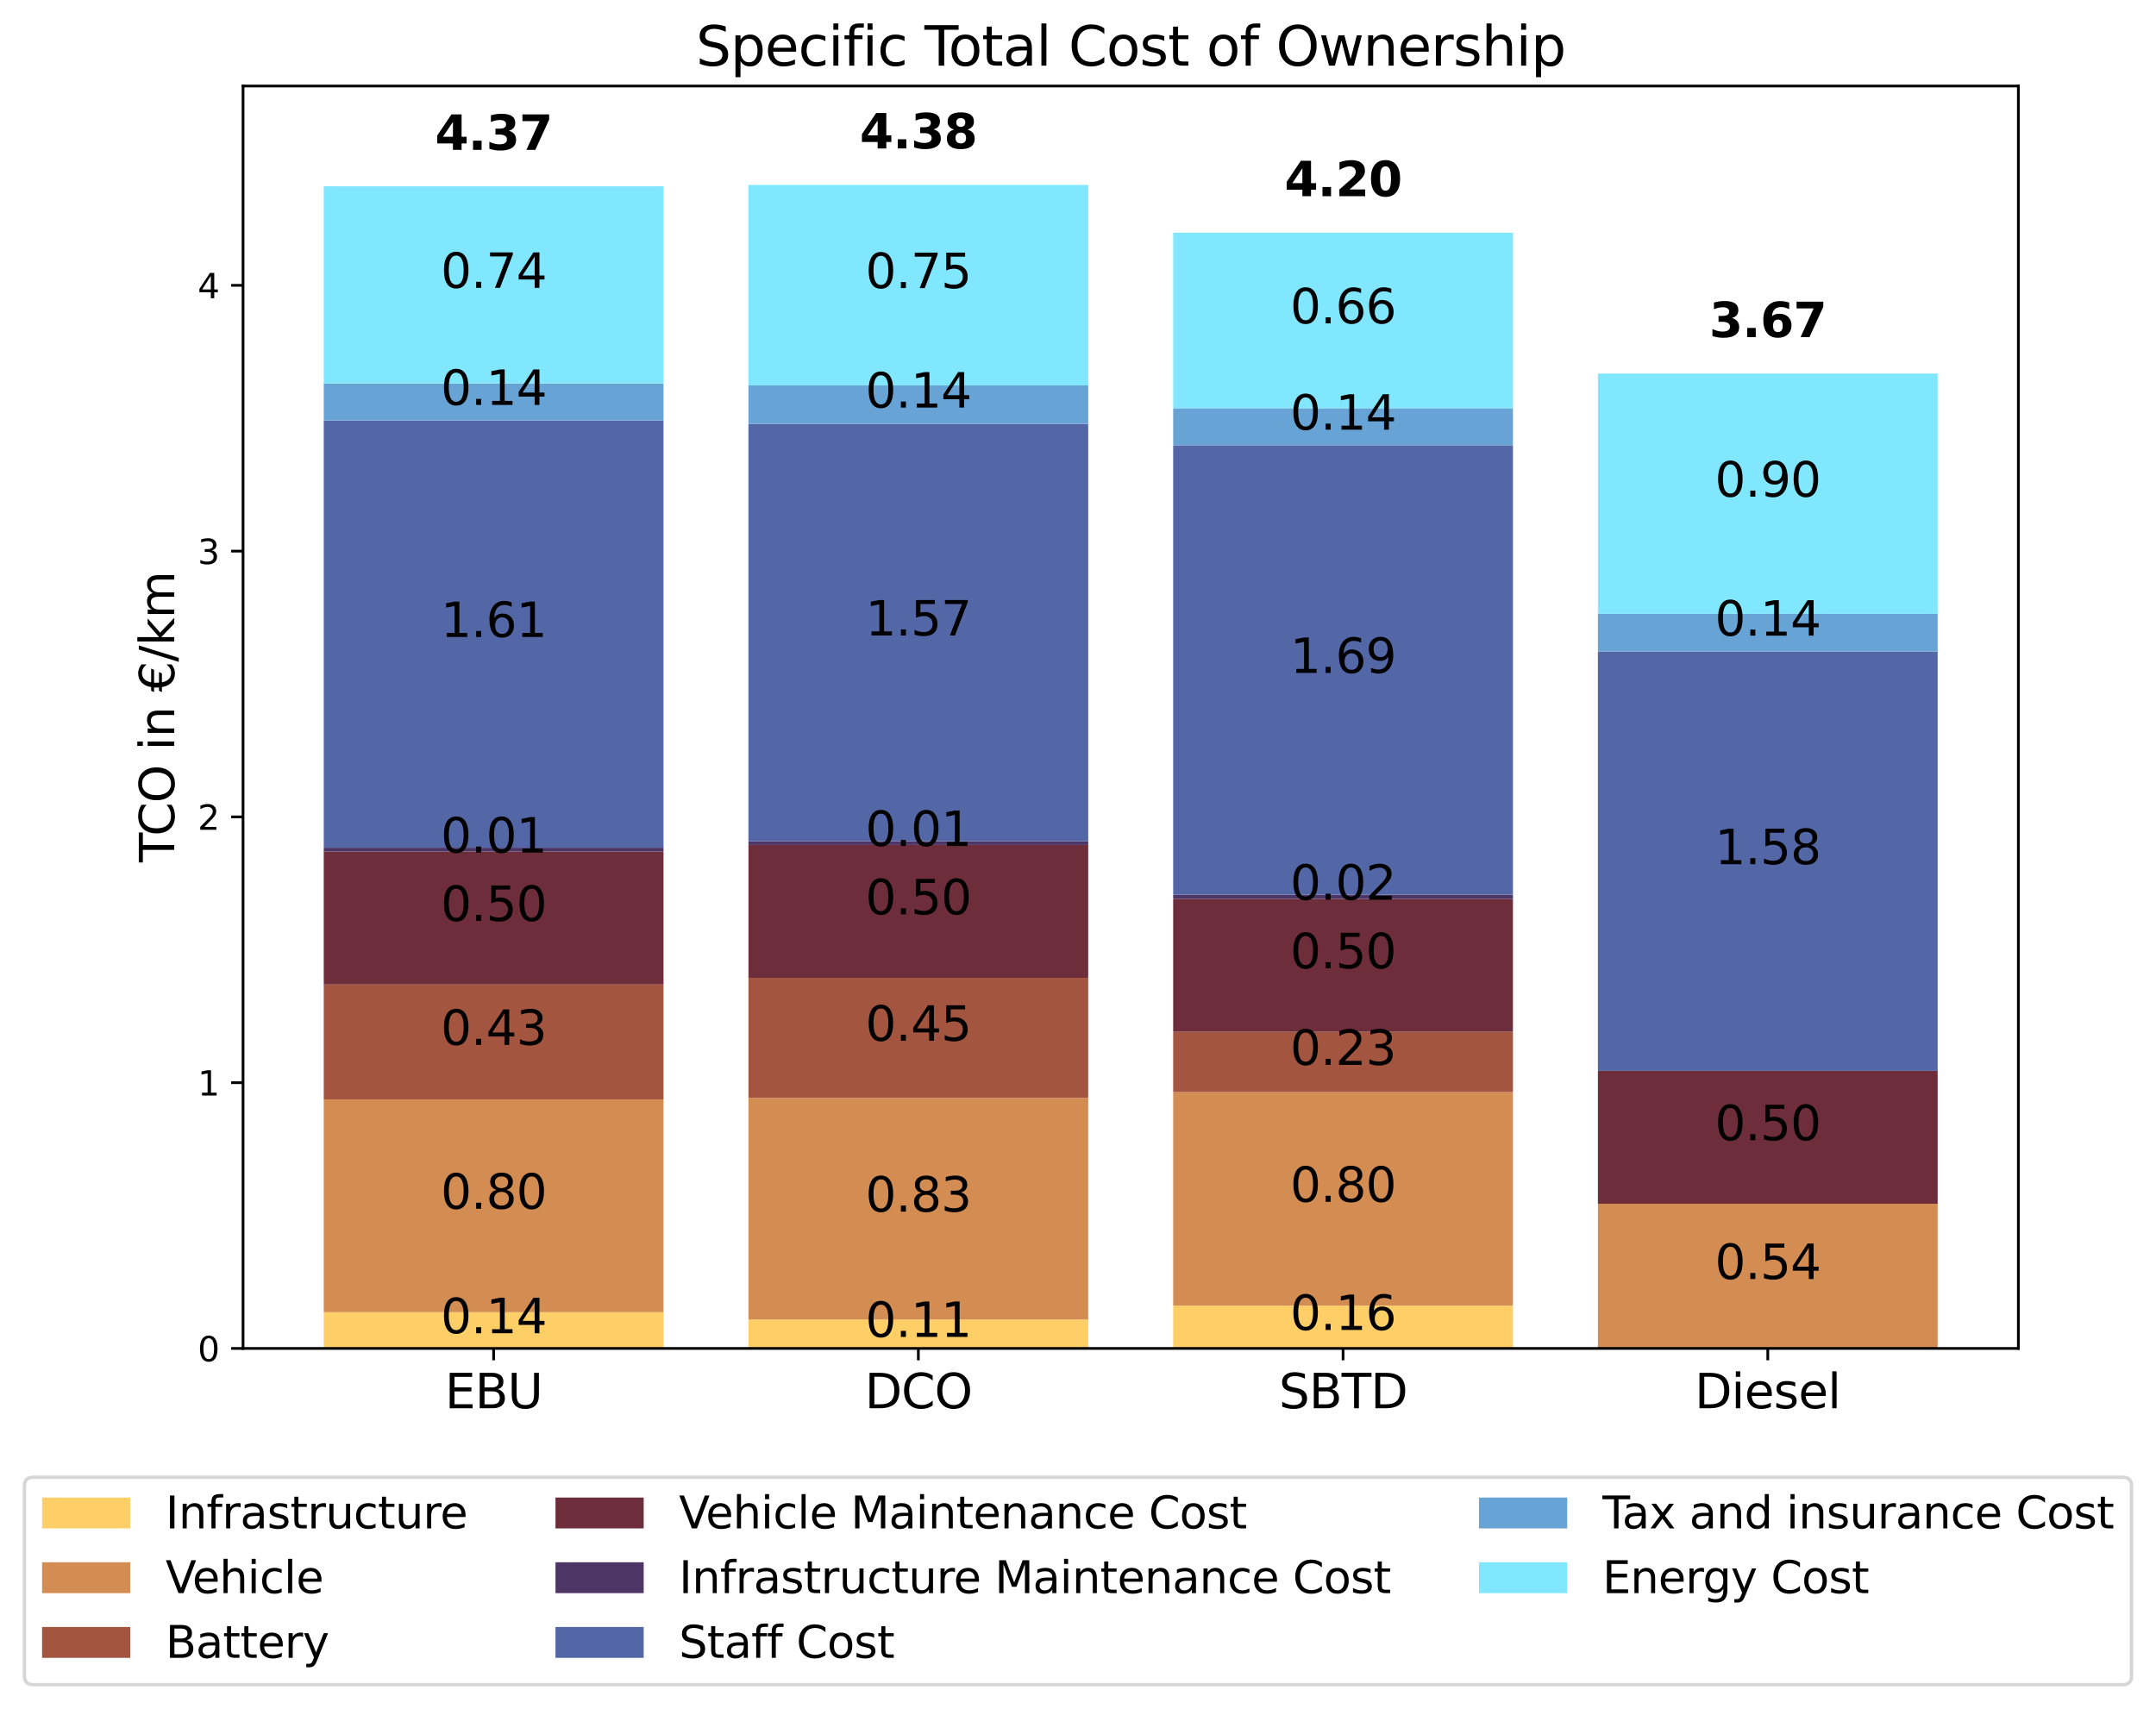 <?xml version="1.0" encoding="utf-8" standalone="no"?>
<!DOCTYPE svg PUBLIC "-//W3C//DTD SVG 1.1//EN"
  "http://www.w3.org/Graphics/SVG/1.1/DTD/svg11.dtd">
<svg xmlns:xlink="http://www.w3.org/1999/xlink" width="635.544pt" height="503.882pt" viewBox="0 0 635.544 503.882" xmlns="http://www.w3.org/2000/svg" version="1.1">
 <defs>
  <style type="text/css">*{stroke-linejoin: round; stroke-linecap: butt}</style>
 </defs>
 <g id="figure_1">
  <g id="patch_1">
   <path d="M 0 503.882 
L 635.544 503.882 
L 635.544 0 
L 0 0 
z
" style="fill: #ffffff"/>
  </g>
  <g id="axes_1">
   <g id="patch_2">
    <path d="M 71.642 397.558 
L 594.972 397.558 
L 594.972 25.358 
L 71.642 25.358 
z
" style="fill: #ffffff"/>
   </g>
   <g id="patch_3">
    <path d="M 95.43 397.558 
L 195.589 397.558 
L 195.589 386.865 
L 95.43 386.865 
z
" clip-path="url(#pdaf420b5b9)" style="fill: #ffcf67"/>
   </g>
   <g id="patch_4">
    <path d="M 220.628 397.558 
L 320.787 397.558 
L 320.787 389.039 
L 220.628 389.039 
z
" clip-path="url(#pdaf420b5b9)" style="fill: #ffcf67"/>
   </g>
   <g id="patch_5">
    <path d="M 345.827 397.558 
L 445.986 397.558 
L 445.986 384.936 
L 345.827 384.936 
z
" clip-path="url(#pdaf420b5b9)" style="fill: #ffcf67"/>
   </g>
   <g id="patch_6">
    <path d="M 471.025 397.558 
L 571.184 397.558 
L 571.184 397.558 
L 471.025 397.558 
z
" clip-path="url(#pdaf420b5b9)" style="fill: #ffcf67"/>
   </g>
   <g id="patch_7">
    <path d="M 95.43 386.865 
L 195.589 386.865 
L 195.589 324.14 
L 95.43 324.14 
z
" clip-path="url(#pdaf420b5b9)" style="fill: #d38c51"/>
   </g>
   <g id="patch_8">
    <path d="M 220.628 389.039 
L 320.787 389.039 
L 320.787 323.667 
L 220.628 323.667 
z
" clip-path="url(#pdaf420b5b9)" style="fill: #d38c51"/>
   </g>
   <g id="patch_9">
    <path d="M 345.827 384.936 
L 445.986 384.936 
L 445.986 321.989 
L 345.827 321.989 
z
" clip-path="url(#pdaf420b5b9)" style="fill: #d38c51"/>
   </g>
   <g id="patch_10">
    <path d="M 471.025 397.558 
L 571.184 397.558 
L 571.184 354.895 
L 471.025 354.895 
z
" clip-path="url(#pdaf420b5b9)" style="fill: #d38c51"/>
   </g>
   <g id="patch_11">
    <path d="M 95.43 324.14 
L 195.589 324.14 
L 195.589 290.244 
L 95.43 290.244 
z
" clip-path="url(#pdaf420b5b9)" style="fill: #a4553f"/>
   </g>
   <g id="patch_12">
    <path d="M 220.628 323.667 
L 320.787 323.667 
L 320.787 288.29 
L 220.628 288.29 
z
" clip-path="url(#pdaf420b5b9)" style="fill: #a4553f"/>
   </g>
   <g id="patch_13">
    <path d="M 345.827 321.989 
L 445.986 321.989 
L 445.986 304.196 
L 345.827 304.196 
z
" clip-path="url(#pdaf420b5b9)" style="fill: #a4553f"/>
   </g>
   <g id="patch_14">
    <path d="M 471.025 354.895 
L 571.184 354.895 
L 571.184 354.895 
L 471.025 354.895 
z
" clip-path="url(#pdaf420b5b9)" style="fill: #a4553f"/>
   </g>
   <g id="patch_15">
    <path d="M 95.43 290.244 
L 195.589 290.244 
L 195.589 251.065 
L 95.43 251.065 
z
" clip-path="url(#pdaf420b5b9)" style="fill: #6d2d3a"/>
   </g>
   <g id="patch_16">
    <path d="M 220.628 288.29 
L 320.787 288.29 
L 320.787 249.111 
L 220.628 249.111 
z
" clip-path="url(#pdaf420b5b9)" style="fill: #6d2d3a"/>
   </g>
   <g id="patch_17">
    <path d="M 345.827 304.196 
L 445.986 304.196 
L 445.986 265.017 
L 345.827 265.017 
z
" clip-path="url(#pdaf420b5b9)" style="fill: #6d2d3a"/>
   </g>
   <g id="patch_18">
    <path d="M 471.025 354.895 
L 571.184 354.895 
L 571.184 315.716 
L 471.025 315.716 
z
" clip-path="url(#pdaf420b5b9)" style="fill: #6d2d3a"/>
   </g>
   <g id="patch_19">
    <path d="M 95.43 251.065 
L 195.589 251.065 
L 195.589 249.92 
L 95.43 249.92 
z
" clip-path="url(#pdaf420b5b9)" style="fill: #4d3566"/>
   </g>
   <g id="patch_20">
    <path d="M 220.628 249.111 
L 320.787 249.111 
L 320.787 247.996 
L 220.628 247.996 
z
" clip-path="url(#pdaf420b5b9)" style="fill: #4d3566"/>
   </g>
   <g id="patch_21">
    <path d="M 345.827 265.017 
L 445.986 265.017 
L 445.986 263.789 
L 345.827 263.789 
z
" clip-path="url(#pdaf420b5b9)" style="fill: #4d3566"/>
   </g>
   <g id="patch_22">
    <path d="M 471.025 315.716 
L 571.184 315.716 
L 571.184 315.716 
L 471.025 315.716 
z
" clip-path="url(#pdaf420b5b9)" style="fill: #4d3566"/>
   </g>
   <g id="patch_23">
    <path d="M 95.43 249.92 
L 195.589 249.92 
L 195.589 123.963 
L 95.43 123.963 
z
" clip-path="url(#pdaf420b5b9)" style="fill: #5367a7"/>
   </g>
   <g id="patch_24">
    <path d="M 220.628 247.996 
L 320.787 247.996 
L 320.787 124.973 
L 220.628 124.973 
z
" clip-path="url(#pdaf420b5b9)" style="fill: #5367a7"/>
   </g>
   <g id="patch_25">
    <path d="M 345.827 263.789 
L 445.986 263.789 
L 445.986 131.277 
L 345.827 131.277 
z
" clip-path="url(#pdaf420b5b9)" style="fill: #5367a7"/>
   </g>
   <g id="patch_26">
    <path d="M 471.025 315.716 
L 571.184 315.716 
L 571.184 192.1 
L 471.025 192.1 
z
" clip-path="url(#pdaf420b5b9)" style="fill: #5367a7"/>
   </g>
   <g id="patch_27">
    <path d="M 95.43 123.963 
L 195.589 123.963 
L 195.589 113.074 
L 95.43 113.074 
z
" clip-path="url(#pdaf420b5b9)" style="fill: #68a3d5"/>
   </g>
   <g id="patch_28">
    <path d="M 220.628 124.973 
L 320.787 124.973 
L 320.787 113.628 
L 220.628 113.628 
z
" clip-path="url(#pdaf420b5b9)" style="fill: #68a3d5"/>
   </g>
   <g id="patch_29">
    <path d="M 345.827 131.277 
L 445.986 131.277 
L 445.986 120.358 
L 345.827 120.358 
z
" clip-path="url(#pdaf420b5b9)" style="fill: #68a3d5"/>
   </g>
   <g id="patch_30">
    <path d="M 471.025 192.1 
L 571.184 192.1 
L 571.184 180.981 
L 471.025 180.981 
z
" clip-path="url(#pdaf420b5b9)" style="fill: #68a3d5"/>
   </g>
   <g id="patch_31">
    <path d="M 95.43 113.074 
L 195.589 113.074 
L 195.589 54.93 
L 95.43 54.93 
z
" clip-path="url(#pdaf420b5b9)" style="fill: #81e7ff"/>
   </g>
   <g id="patch_32">
    <path d="M 220.628 113.628 
L 320.787 113.628 
L 320.787 54.516 
L 220.628 54.516 
z
" clip-path="url(#pdaf420b5b9)" style="fill: #81e7ff"/>
   </g>
   <g id="patch_33">
    <path d="M 345.827 120.358 
L 445.986 120.358 
L 445.986 68.595 
L 345.827 68.595 
z
" clip-path="url(#pdaf420b5b9)" style="fill: #81e7ff"/>
   </g>
   <g id="patch_34">
    <path d="M 471.025 180.981 
L 571.184 180.981 
L 571.184 110.136 
L 471.025 110.136 
z
" clip-path="url(#pdaf420b5b9)" style="fill: #81e7ff"/>
   </g>
   <g id="matplotlib.axis_1">
    <g id="xtick_1">
     <g id="line2d_1">
      <defs>
       <path id="m0d8e6a5a78" d="M 0 0 
L 0 3.5 
" style="stroke: #000000; stroke-width: 0.8"/>
      </defs>
      <g>
       <use xlink:href="#m0d8e6a5a78" x="145.509" y="397.558" style="stroke: #000000; stroke-width: 0.8"/>
      </g>
     </g>
     <g id="text_1">
      <!-- EBU -->
      <g transform="translate(131.16 415.195) scale(0.14 -0.14)">
       <defs>
        <path id="DejaVuSans-45" d="M 628 4666 
L 3578 4666 
L 3578 4134 
L 1259 4134 
L 1259 2753 
L 3481 2753 
L 3481 2222 
L 1259 2222 
L 1259 531 
L 3634 531 
L 3634 0 
L 628 0 
L 628 4666 
z
" transform="scale(0.016)"/>
        <path id="DejaVuSans-42" d="M 1259 2228 
L 1259 519 
L 2272 519 
Q 2781 519 3026 730 
Q 3272 941 3272 1375 
Q 3272 1813 3026 2020 
Q 2781 2228 2272 2228 
L 1259 2228 
z
M 1259 4147 
L 1259 2741 
L 2194 2741 
Q 2656 2741 2882 2914 
Q 3109 3088 3109 3444 
Q 3109 3797 2882 3972 
Q 2656 4147 2194 4147 
L 1259 4147 
z
M 628 4666 
L 2241 4666 
Q 2963 4666 3353 4366 
Q 3744 4066 3744 3513 
Q 3744 3084 3544 2831 
Q 3344 2578 2956 2516 
Q 3422 2416 3680 2098 
Q 3938 1781 3938 1306 
Q 3938 681 3513 340 
Q 3088 0 2303 0 
L 628 0 
L 628 4666 
z
" transform="scale(0.016)"/>
        <path id="DejaVuSans-55" d="M 556 4666 
L 1191 4666 
L 1191 1831 
Q 1191 1081 1462 751 
Q 1734 422 2344 422 
Q 2950 422 3222 751 
Q 3494 1081 3494 1831 
L 3494 4666 
L 4128 4666 
L 4128 1753 
Q 4128 841 3676 375 
Q 3225 -91 2344 -91 
Q 1459 -91 1007 375 
Q 556 841 556 1753 
L 556 4666 
z
" transform="scale(0.016)"/>
       </defs>
       <use xlink:href="#DejaVuSans-45"/>
       <use xlink:href="#DejaVuSans-42" transform="translate(63.184 0)"/>
       <use xlink:href="#DejaVuSans-55" transform="translate(131.787 0)"/>
      </g>
     </g>
    </g>
    <g id="xtick_2">
     <g id="line2d_2">
      <g>
       <use xlink:href="#m0d8e6a5a78" x="270.708" y="397.558" style="stroke: #000000; stroke-width: 0.8"/>
      </g>
     </g>
     <g id="text_2">
      <!-- DCO -->
      <g transform="translate(254.919 415.195) scale(0.14 -0.14)">
       <defs>
        <path id="DejaVuSans-44" d="M 1259 4147 
L 1259 519 
L 2022 519 
Q 2988 519 3436 956 
Q 3884 1394 3884 2338 
Q 3884 3275 3436 3711 
Q 2988 4147 2022 4147 
L 1259 4147 
z
M 628 4666 
L 1925 4666 
Q 3281 4666 3915 4102 
Q 4550 3538 4550 2338 
Q 4550 1131 3912 565 
Q 3275 0 1925 0 
L 628 0 
L 628 4666 
z
" transform="scale(0.016)"/>
        <path id="DejaVuSans-43" d="M 4122 4306 
L 4122 3641 
Q 3803 3938 3442 4084 
Q 3081 4231 2675 4231 
Q 1875 4231 1450 3742 
Q 1025 3253 1025 2328 
Q 1025 1406 1450 917 
Q 1875 428 2675 428 
Q 3081 428 3442 575 
Q 3803 722 4122 1019 
L 4122 359 
Q 3791 134 3420 21 
Q 3050 -91 2638 -91 
Q 1578 -91 968 557 
Q 359 1206 359 2328 
Q 359 3453 968 4101 
Q 1578 4750 2638 4750 
Q 3056 4750 3426 4639 
Q 3797 4528 4122 4306 
z
" transform="scale(0.016)"/>
        <path id="DejaVuSans-4f" d="M 2522 4238 
Q 1834 4238 1429 3725 
Q 1025 3213 1025 2328 
Q 1025 1447 1429 934 
Q 1834 422 2522 422 
Q 3209 422 3611 934 
Q 4013 1447 4013 2328 
Q 4013 3213 3611 3725 
Q 3209 4238 2522 4238 
z
M 2522 4750 
Q 3503 4750 4090 4092 
Q 4678 3434 4678 2328 
Q 4678 1225 4090 567 
Q 3503 -91 2522 -91 
Q 1538 -91 948 565 
Q 359 1222 359 2328 
Q 359 3434 948 4092 
Q 1538 4750 2522 4750 
z
" transform="scale(0.016)"/>
       </defs>
       <use xlink:href="#DejaVuSans-44"/>
       <use xlink:href="#DejaVuSans-43" transform="translate(77.002 0)"/>
       <use xlink:href="#DejaVuSans-4f" transform="translate(146.826 0)"/>
      </g>
     </g>
    </g>
    <g id="xtick_3">
     <g id="line2d_3">
      <g>
       <use xlink:href="#m0d8e6a5a78" x="395.906" y="397.558" style="stroke: #000000; stroke-width: 0.8"/>
      </g>
     </g>
     <g id="text_3">
      <!-- SBTD -->
      <g transform="translate(376.994 415.195) scale(0.14 -0.14)">
       <defs>
        <path id="DejaVuSans-53" d="M 3425 4513 
L 3425 3897 
Q 3066 4069 2747 4153 
Q 2428 4238 2131 4238 
Q 1616 4238 1336 4038 
Q 1056 3838 1056 3469 
Q 1056 3159 1242 3001 
Q 1428 2844 1947 2747 
L 2328 2669 
Q 3034 2534 3370 2195 
Q 3706 1856 3706 1288 
Q 3706 609 3251 259 
Q 2797 -91 1919 -91 
Q 1588 -91 1214 -16 
Q 841 59 441 206 
L 441 856 
Q 825 641 1194 531 
Q 1563 422 1919 422 
Q 2459 422 2753 634 
Q 3047 847 3047 1241 
Q 3047 1584 2836 1778 
Q 2625 1972 2144 2069 
L 1759 2144 
Q 1053 2284 737 2584 
Q 422 2884 422 3419 
Q 422 4038 858 4394 
Q 1294 4750 2059 4750 
Q 2388 4750 2728 4690 
Q 3069 4631 3425 4513 
z
" transform="scale(0.016)"/>
        <path id="DejaVuSans-54" d="M -19 4666 
L 3928 4666 
L 3928 4134 
L 2272 4134 
L 2272 0 
L 1638 0 
L 1638 4134 
L -19 4134 
L -19 4666 
z
" transform="scale(0.016)"/>
       </defs>
       <use xlink:href="#DejaVuSans-53"/>
       <use xlink:href="#DejaVuSans-42" transform="translate(63.477 0)"/>
       <use xlink:href="#DejaVuSans-54" transform="translate(132.08 0)"/>
       <use xlink:href="#DejaVuSans-44" transform="translate(193.164 0)"/>
      </g>
     </g>
    </g>
    <g id="xtick_4">
     <g id="line2d_4">
      <g>
       <use xlink:href="#m0d8e6a5a78" x="521.105" y="397.558" style="stroke: #000000; stroke-width: 0.8"/>
      </g>
     </g>
     <g id="text_4">
      <!-- Diesel -->
      <g transform="translate(499.565 415.195) scale(0.14 -0.14)">
       <defs>
        <path id="DejaVuSans-69" d="M 603 3500 
L 1178 3500 
L 1178 0 
L 603 0 
L 603 3500 
z
M 603 4863 
L 1178 4863 
L 1178 4134 
L 603 4134 
L 603 4863 
z
" transform="scale(0.016)"/>
        <path id="DejaVuSans-65" d="M 3597 1894 
L 3597 1613 
L 953 1613 
Q 991 1019 1311 708 
Q 1631 397 2203 397 
Q 2534 397 2845 478 
Q 3156 559 3463 722 
L 3463 178 
Q 3153 47 2828 -22 
Q 2503 -91 2169 -91 
Q 1331 -91 842 396 
Q 353 884 353 1716 
Q 353 2575 817 3079 
Q 1281 3584 2069 3584 
Q 2775 3584 3186 3129 
Q 3597 2675 3597 1894 
z
M 3022 2063 
Q 3016 2534 2758 2815 
Q 2500 3097 2075 3097 
Q 1594 3097 1305 2825 
Q 1016 2553 972 2059 
L 3022 2063 
z
" transform="scale(0.016)"/>
        <path id="DejaVuSans-73" d="M 2834 3397 
L 2834 2853 
Q 2591 2978 2328 3040 
Q 2066 3103 1784 3103 
Q 1356 3103 1142 2972 
Q 928 2841 928 2578 
Q 928 2378 1081 2264 
Q 1234 2150 1697 2047 
L 1894 2003 
Q 2506 1872 2764 1633 
Q 3022 1394 3022 966 
Q 3022 478 2636 193 
Q 2250 -91 1575 -91 
Q 1294 -91 989 -36 
Q 684 19 347 128 
L 347 722 
Q 666 556 975 473 
Q 1284 391 1588 391 
Q 1994 391 2212 530 
Q 2431 669 2431 922 
Q 2431 1156 2273 1281 
Q 2116 1406 1581 1522 
L 1381 1569 
Q 847 1681 609 1914 
Q 372 2147 372 2553 
Q 372 3047 722 3315 
Q 1072 3584 1716 3584 
Q 2034 3584 2315 3537 
Q 2597 3491 2834 3397 
z
" transform="scale(0.016)"/>
        <path id="DejaVuSans-6c" d="M 603 4863 
L 1178 4863 
L 1178 0 
L 603 0 
L 603 4863 
z
" transform="scale(0.016)"/>
       </defs>
       <use xlink:href="#DejaVuSans-44"/>
       <use xlink:href="#DejaVuSans-69" transform="translate(77.002 0)"/>
       <use xlink:href="#DejaVuSans-65" transform="translate(104.785 0)"/>
       <use xlink:href="#DejaVuSans-73" transform="translate(166.309 0)"/>
       <use xlink:href="#DejaVuSans-65" transform="translate(218.408 0)"/>
       <use xlink:href="#DejaVuSans-6c" transform="translate(279.932 0)"/>
      </g>
     </g>
    </g>
   </g>
   <g id="matplotlib.axis_2">
    <g id="ytick_1">
     <g id="line2d_5">
      <defs>
       <path id="m2864ca1cb2" d="M 0 0 
L -3.5 0 
" style="stroke: #000000; stroke-width: 0.8"/>
      </defs>
      <g>
       <use xlink:href="#m2864ca1cb2" x="71.642" y="397.558" style="stroke: #000000; stroke-width: 0.8"/>
      </g>
     </g>
     <g id="text_5">
      <!-- 0 -->
      <g transform="translate(58.28 401.357) scale(0.1 -0.1)">
       <defs>
        <path id="DejaVuSans-30" d="M 2034 4250 
Q 1547 4250 1301 3770 
Q 1056 3291 1056 2328 
Q 1056 1369 1301 889 
Q 1547 409 2034 409 
Q 2525 409 2770 889 
Q 3016 1369 3016 2328 
Q 3016 3291 2770 3770 
Q 2525 4250 2034 4250 
z
M 2034 4750 
Q 2819 4750 3233 4129 
Q 3647 3509 3647 2328 
Q 3647 1150 3233 529 
Q 2819 -91 2034 -91 
Q 1250 -91 836 529 
Q 422 1150 422 2328 
Q 422 3509 836 4129 
Q 1250 4750 2034 4750 
z
" transform="scale(0.016)"/>
       </defs>
       <use xlink:href="#DejaVuSans-30"/>
      </g>
     </g>
    </g>
    <g id="ytick_2">
     <g id="line2d_6">
      <g>
       <use xlink:href="#m2864ca1cb2" x="71.642" y="319.2" style="stroke: #000000; stroke-width: 0.8"/>
      </g>
     </g>
     <g id="text_6">
      <!-- 1 -->
      <g transform="translate(58.28 322.999) scale(0.1 -0.1)">
       <defs>
        <path id="DejaVuSans-31" d="M 794 531 
L 1825 531 
L 1825 4091 
L 703 3866 
L 703 4441 
L 1819 4666 
L 2450 4666 
L 2450 531 
L 3481 531 
L 3481 0 
L 794 0 
L 794 531 
z
" transform="scale(0.016)"/>
       </defs>
       <use xlink:href="#DejaVuSans-31"/>
      </g>
     </g>
    </g>
    <g id="ytick_3">
     <g id="line2d_7">
      <g>
       <use xlink:href="#m2864ca1cb2" x="71.642" y="240.842" style="stroke: #000000; stroke-width: 0.8"/>
      </g>
     </g>
     <g id="text_7">
      <!-- 2 -->
      <g transform="translate(58.28 244.641) scale(0.1 -0.1)">
       <defs>
        <path id="DejaVuSans-32" d="M 1228 531 
L 3431 531 
L 3431 0 
L 469 0 
L 469 531 
Q 828 903 1448 1529 
Q 2069 2156 2228 2338 
Q 2531 2678 2651 2914 
Q 2772 3150 2772 3378 
Q 2772 3750 2511 3984 
Q 2250 4219 1831 4219 
Q 1534 4219 1204 4116 
Q 875 4013 500 3803 
L 500 4441 
Q 881 4594 1212 4672 
Q 1544 4750 1819 4750 
Q 2544 4750 2975 4387 
Q 3406 4025 3406 3419 
Q 3406 3131 3298 2873 
Q 3191 2616 2906 2266 
Q 2828 2175 2409 1742 
Q 1991 1309 1228 531 
z
" transform="scale(0.016)"/>
       </defs>
       <use xlink:href="#DejaVuSans-32"/>
      </g>
     </g>
    </g>
    <g id="ytick_4">
     <g id="line2d_8">
      <g>
       <use xlink:href="#m2864ca1cb2" x="71.642" y="162.484" style="stroke: #000000; stroke-width: 0.8"/>
      </g>
     </g>
     <g id="text_8">
      <!-- 3 -->
      <g transform="translate(58.28 166.283) scale(0.1 -0.1)">
       <defs>
        <path id="DejaVuSans-33" d="M 2597 2516 
Q 3050 2419 3304 2112 
Q 3559 1806 3559 1356 
Q 3559 666 3084 287 
Q 2609 -91 1734 -91 
Q 1441 -91 1130 -33 
Q 819 25 488 141 
L 488 750 
Q 750 597 1062 519 
Q 1375 441 1716 441 
Q 2309 441 2620 675 
Q 2931 909 2931 1356 
Q 2931 1769 2642 2001 
Q 2353 2234 1838 2234 
L 1294 2234 
L 1294 2753 
L 1863 2753 
Q 2328 2753 2575 2939 
Q 2822 3125 2822 3475 
Q 2822 3834 2567 4026 
Q 2313 4219 1838 4219 
Q 1578 4219 1281 4162 
Q 984 4106 628 3988 
L 628 4550 
Q 988 4650 1302 4700 
Q 1616 4750 1894 4750 
Q 2613 4750 3031 4423 
Q 3450 4097 3450 3541 
Q 3450 3153 3228 2886 
Q 3006 2619 2597 2516 
z
" transform="scale(0.016)"/>
       </defs>
       <use xlink:href="#DejaVuSans-33"/>
      </g>
     </g>
    </g>
    <g id="ytick_5">
     <g id="line2d_9">
      <g>
       <use xlink:href="#m2864ca1cb2" x="71.642" y="84.126" style="stroke: #000000; stroke-width: 0.8"/>
      </g>
     </g>
     <g id="text_9">
      <!-- 4 -->
      <g transform="translate(58.28 87.925) scale(0.1 -0.1)">
       <defs>
        <path id="DejaVuSans-34" d="M 2419 4116 
L 825 1625 
L 2419 1625 
L 2419 4116 
z
M 2253 4666 
L 3047 4666 
L 3047 1625 
L 3713 1625 
L 3713 1100 
L 3047 1100 
L 3047 0 
L 2419 0 
L 2419 1100 
L 313 1100 
L 313 1709 
L 2253 4666 
z
" transform="scale(0.016)"/>
       </defs>
       <use xlink:href="#DejaVuSans-34"/>
      </g>
     </g>
    </g>
    <g id="text_10">
     <!-- TCO in €/km -->
     <g transform="translate(51.368 254.234) rotate(-90) scale(0.14 -0.14)">
      <defs>
       <path id="DejaVuSans-20" transform="scale(0.016)"/>
       <path id="DejaVuSans-6e" d="M 3513 2113 
L 3513 0 
L 2938 0 
L 2938 2094 
Q 2938 2591 2744 2837 
Q 2550 3084 2163 3084 
Q 1697 3084 1428 2787 
Q 1159 2491 1159 1978 
L 1159 0 
L 581 0 
L 581 3500 
L 1159 3500 
L 1159 2956 
Q 1366 3272 1645 3428 
Q 1925 3584 2291 3584 
Q 2894 3584 3203 3211 
Q 3513 2838 3513 2113 
z
" transform="scale(0.016)"/>
       <path id="DejaVuSans-20ac" d="M 3647 4306 
L 3647 3641 
Q 3363 3969 3098 4109 
Q 2834 4250 2516 4250 
Q 2025 4250 1709 3937 
Q 1394 3625 1294 3041 
L 3097 3041 
L 2925 2656 
L 1244 2656 
Q 1238 2581 1236 2509 
Q 1234 2438 1234 2328 
Q 1234 2228 1236 2156 
Q 1238 2084 1244 2009 
L 2638 2009 
L 2463 1625 
L 1294 1625 
Q 1394 1041 1709 725 
Q 2025 409 2516 409 
Q 2834 409 3098 550 
Q 3363 691 3647 1019 
L 3647 359 
Q 3369 134 3080 21 
Q 2791 -91 2491 -91 
Q 1750 -91 1267 362 
Q 784 816 659 1625 
L 0 1625 
L 172 2009 
L 606 2009 
Q 606 2081 604 2154 
Q 603 2228 603 2328 
Q 603 2438 604 2511 
Q 606 2584 606 2656 
L 0 2656 
L 172 3041 
L 659 3041 
Q 784 3844 1268 4297 
Q 1753 4750 2491 4750 
Q 2797 4750 3086 4639 
Q 3375 4528 3647 4306 
z
" transform="scale(0.016)"/>
       <path id="DejaVuSans-2f" d="M 1625 4666 
L 2156 4666 
L 531 -594 
L 0 -594 
L 1625 4666 
z
" transform="scale(0.016)"/>
       <path id="DejaVuSans-6b" d="M 581 4863 
L 1159 4863 
L 1159 1991 
L 2875 3500 
L 3609 3500 
L 1753 1863 
L 3688 0 
L 2938 0 
L 1159 1709 
L 1159 0 
L 581 0 
L 581 4863 
z
" transform="scale(0.016)"/>
       <path id="DejaVuSans-6d" d="M 3328 2828 
Q 3544 3216 3844 3400 
Q 4144 3584 4550 3584 
Q 5097 3584 5394 3201 
Q 5691 2819 5691 2113 
L 5691 0 
L 5113 0 
L 5113 2094 
Q 5113 2597 4934 2840 
Q 4756 3084 4391 3084 
Q 3944 3084 3684 2787 
Q 3425 2491 3425 1978 
L 3425 0 
L 2847 0 
L 2847 2094 
Q 2847 2600 2669 2842 
Q 2491 3084 2119 3084 
Q 1678 3084 1418 2786 
Q 1159 2488 1159 1978 
L 1159 0 
L 581 0 
L 581 3500 
L 1159 3500 
L 1159 2956 
Q 1356 3278 1631 3431 
Q 1906 3584 2284 3584 
Q 2666 3584 2933 3390 
Q 3200 3197 3328 2828 
z
" transform="scale(0.016)"/>
      </defs>
      <use xlink:href="#DejaVuSans-54"/>
      <use xlink:href="#DejaVuSans-43" transform="translate(55.209 0)"/>
      <use xlink:href="#DejaVuSans-4f" transform="translate(125.033 0)"/>
      <use xlink:href="#DejaVuSans-20" transform="translate(203.744 0)"/>
      <use xlink:href="#DejaVuSans-69" transform="translate(235.531 0)"/>
      <use xlink:href="#DejaVuSans-6e" transform="translate(263.314 0)"/>
      <use xlink:href="#DejaVuSans-20" transform="translate(326.693 0)"/>
      <use xlink:href="#DejaVuSans-20ac" transform="translate(358.48 0)"/>
      <use xlink:href="#DejaVuSans-2f" transform="translate(422.104 0)"/>
      <use xlink:href="#DejaVuSans-6b" transform="translate(455.795 0)"/>
      <use xlink:href="#DejaVuSans-6d" transform="translate(513.705 0)"/>
     </g>
    </g>
   </g>
   <g id="patch_35">
    <path d="M 71.642 397.558 
L 71.642 25.358 
" style="fill: none; stroke: #000000; stroke-width: 0.8; stroke-linejoin: miter; stroke-linecap: square"/>
   </g>
   <g id="patch_36">
    <path d="M 594.972 397.558 
L 594.972 25.358 
" style="fill: none; stroke: #000000; stroke-width: 0.8; stroke-linejoin: miter; stroke-linecap: square"/>
   </g>
   <g id="patch_37">
    <path d="M 71.642 397.558 
L 594.972 397.558 
" style="fill: none; stroke: #000000; stroke-width: 0.8; stroke-linejoin: miter; stroke-linecap: square"/>
   </g>
   <g id="patch_38">
    <path d="M 71.642 25.358 
L 594.972 25.358 
" style="fill: none; stroke: #000000; stroke-width: 0.8; stroke-linejoin: miter; stroke-linecap: square"/>
   </g>
   <g id="text_11">
    <!-- 0.14 -->
    <g transform="translate(129.923 393.074) scale(0.14 -0.14)">
     <defs>
      <path id="DejaVuSans-2e" d="M 684 794 
L 1344 794 
L 1344 0 
L 684 0 
L 684 794 
z
" transform="scale(0.016)"/>
     </defs>
     <use xlink:href="#DejaVuSans-30"/>
     <use xlink:href="#DejaVuSans-2e" transform="translate(63.623 0)"/>
     <use xlink:href="#DejaVuSans-31" transform="translate(95.41 0)"/>
     <use xlink:href="#DejaVuSans-34" transform="translate(159.033 0)"/>
    </g>
   </g>
   <g id="text_12">
    <!-- 0.11 -->
    <g transform="translate(255.122 394.161) scale(0.14 -0.14)">
     <use xlink:href="#DejaVuSans-30"/>
     <use xlink:href="#DejaVuSans-2e" transform="translate(63.623 0)"/>
     <use xlink:href="#DejaVuSans-31" transform="translate(95.41 0)"/>
     <use xlink:href="#DejaVuSans-31" transform="translate(159.033 0)"/>
    </g>
   </g>
   <g id="text_13">
    <!-- 0.16 -->
    <g transform="translate(380.32 392.11) scale(0.14 -0.14)">
     <defs>
      <path id="DejaVuSans-36" d="M 2113 2584 
Q 1688 2584 1439 2293 
Q 1191 2003 1191 1497 
Q 1191 994 1439 701 
Q 1688 409 2113 409 
Q 2538 409 2786 701 
Q 3034 994 3034 1497 
Q 3034 2003 2786 2293 
Q 2538 2584 2113 2584 
z
M 3366 4563 
L 3366 3988 
Q 3128 4100 2886 4159 
Q 2644 4219 2406 4219 
Q 1781 4219 1451 3797 
Q 1122 3375 1075 2522 
Q 1259 2794 1537 2939 
Q 1816 3084 2150 3084 
Q 2853 3084 3261 2657 
Q 3669 2231 3669 1497 
Q 3669 778 3244 343 
Q 2819 -91 2113 -91 
Q 1303 -91 875 529 
Q 447 1150 447 2328 
Q 447 3434 972 4092 
Q 1497 4750 2381 4750 
Q 2619 4750 2861 4703 
Q 3103 4656 3366 4563 
z
" transform="scale(0.016)"/>
     </defs>
     <use xlink:href="#DejaVuSans-30"/>
     <use xlink:href="#DejaVuSans-2e" transform="translate(63.623 0)"/>
     <use xlink:href="#DejaVuSans-31" transform="translate(95.41 0)"/>
     <use xlink:href="#DejaVuSans-36" transform="translate(159.033 0)"/>
    </g>
   </g>
   <g id="text_14">
    <!-- 0.80 -->
    <g transform="translate(129.923 356.366) scale(0.14 -0.14)">
     <defs>
      <path id="DejaVuSans-38" d="M 2034 2216 
Q 1584 2216 1326 1975 
Q 1069 1734 1069 1313 
Q 1069 891 1326 650 
Q 1584 409 2034 409 
Q 2484 409 2743 651 
Q 3003 894 3003 1313 
Q 3003 1734 2745 1975 
Q 2488 2216 2034 2216 
z
M 1403 2484 
Q 997 2584 770 2862 
Q 544 3141 544 3541 
Q 544 4100 942 4425 
Q 1341 4750 2034 4750 
Q 2731 4750 3128 4425 
Q 3525 4100 3525 3541 
Q 3525 3141 3298 2862 
Q 3072 2584 2669 2484 
Q 3125 2378 3379 2068 
Q 3634 1759 3634 1313 
Q 3634 634 3220 271 
Q 2806 -91 2034 -91 
Q 1263 -91 848 271 
Q 434 634 434 1313 
Q 434 1759 690 2068 
Q 947 2378 1403 2484 
z
M 1172 3481 
Q 1172 3119 1398 2916 
Q 1625 2713 2034 2713 
Q 2441 2713 2670 2916 
Q 2900 3119 2900 3481 
Q 2900 3844 2670 4047 
Q 2441 4250 2034 4250 
Q 1625 4250 1398 4047 
Q 1172 3844 1172 3481 
z
" transform="scale(0.016)"/>
     </defs>
     <use xlink:href="#DejaVuSans-30"/>
     <use xlink:href="#DejaVuSans-2e" transform="translate(63.623 0)"/>
     <use xlink:href="#DejaVuSans-38" transform="translate(95.41 0)"/>
     <use xlink:href="#DejaVuSans-30" transform="translate(159.033 0)"/>
    </g>
   </g>
   <g id="text_15">
    <!-- 0.83 -->
    <g transform="translate(255.122 357.216) scale(0.14 -0.14)">
     <use xlink:href="#DejaVuSans-30"/>
     <use xlink:href="#DejaVuSans-2e" transform="translate(63.623 0)"/>
     <use xlink:href="#DejaVuSans-38" transform="translate(95.41 0)"/>
     <use xlink:href="#DejaVuSans-33" transform="translate(159.033 0)"/>
    </g>
   </g>
   <g id="text_16">
    <!-- 0.80 -->
    <g transform="translate(380.32 354.326) scale(0.14 -0.14)">
     <use xlink:href="#DejaVuSans-30"/>
     <use xlink:href="#DejaVuSans-2e" transform="translate(63.623 0)"/>
     <use xlink:href="#DejaVuSans-38" transform="translate(95.41 0)"/>
     <use xlink:href="#DejaVuSans-30" transform="translate(159.033 0)"/>
    </g>
   </g>
   <g id="text_17">
    <!-- 0.54 -->
    <g transform="translate(505.519 377.089) scale(0.14 -0.14)">
     <defs>
      <path id="DejaVuSans-35" d="M 691 4666 
L 3169 4666 
L 3169 4134 
L 1269 4134 
L 1269 2991 
Q 1406 3038 1543 3061 
Q 1681 3084 1819 3084 
Q 2600 3084 3056 2656 
Q 3513 2228 3513 1497 
Q 3513 744 3044 326 
Q 2575 -91 1722 -91 
Q 1428 -91 1123 -41 
Q 819 9 494 109 
L 494 744 
Q 775 591 1075 516 
Q 1375 441 1709 441 
Q 2250 441 2565 725 
Q 2881 1009 2881 1497 
Q 2881 1984 2565 2268 
Q 2250 2553 1709 2553 
Q 1456 2553 1204 2497 
Q 953 2441 691 2322 
L 691 4666 
z
" transform="scale(0.016)"/>
     </defs>
     <use xlink:href="#DejaVuSans-30"/>
     <use xlink:href="#DejaVuSans-2e" transform="translate(63.623 0)"/>
     <use xlink:href="#DejaVuSans-35" transform="translate(95.41 0)"/>
     <use xlink:href="#DejaVuSans-34" transform="translate(159.033 0)"/>
    </g>
   </g>
   <g id="text_18">
    <!-- 0.43 -->
    <g transform="translate(129.923 308.055) scale(0.14 -0.14)">
     <use xlink:href="#DejaVuSans-30"/>
     <use xlink:href="#DejaVuSans-2e" transform="translate(63.623 0)"/>
     <use xlink:href="#DejaVuSans-34" transform="translate(95.41 0)"/>
     <use xlink:href="#DejaVuSans-33" transform="translate(159.033 0)"/>
    </g>
   </g>
   <g id="text_19">
    <!-- 0.45 -->
    <g transform="translate(255.122 306.842) scale(0.14 -0.14)">
     <use xlink:href="#DejaVuSans-30"/>
     <use xlink:href="#DejaVuSans-2e" transform="translate(63.623 0)"/>
     <use xlink:href="#DejaVuSans-34" transform="translate(95.41 0)"/>
     <use xlink:href="#DejaVuSans-35" transform="translate(159.033 0)"/>
    </g>
   </g>
   <g id="text_20">
    <!-- 0.23 -->
    <g transform="translate(380.32 313.956) scale(0.14 -0.14)">
     <use xlink:href="#DejaVuSans-30"/>
     <use xlink:href="#DejaVuSans-2e" transform="translate(63.623 0)"/>
     <use xlink:href="#DejaVuSans-32" transform="translate(95.41 0)"/>
     <use xlink:href="#DejaVuSans-33" transform="translate(159.033 0)"/>
    </g>
   </g>
   <g id="text_21">
    <!-- 0.50 -->
    <g transform="translate(129.923 271.517) scale(0.14 -0.14)">
     <use xlink:href="#DejaVuSans-30"/>
     <use xlink:href="#DejaVuSans-2e" transform="translate(63.623 0)"/>
     <use xlink:href="#DejaVuSans-35" transform="translate(95.41 0)"/>
     <use xlink:href="#DejaVuSans-30" transform="translate(159.033 0)"/>
    </g>
   </g>
   <g id="text_22">
    <!-- 0.50 -->
    <g transform="translate(255.122 269.564) scale(0.14 -0.14)">
     <use xlink:href="#DejaVuSans-30"/>
     <use xlink:href="#DejaVuSans-2e" transform="translate(63.623 0)"/>
     <use xlink:href="#DejaVuSans-35" transform="translate(95.41 0)"/>
     <use xlink:href="#DejaVuSans-30" transform="translate(159.033 0)"/>
    </g>
   </g>
   <g id="text_23">
    <!-- 0.50 -->
    <g transform="translate(380.32 285.47) scale(0.14 -0.14)">
     <use xlink:href="#DejaVuSans-30"/>
     <use xlink:href="#DejaVuSans-2e" transform="translate(63.623 0)"/>
     <use xlink:href="#DejaVuSans-35" transform="translate(95.41 0)"/>
     <use xlink:href="#DejaVuSans-30" transform="translate(159.033 0)"/>
    </g>
   </g>
   <g id="text_24">
    <!-- 0.50 -->
    <g transform="translate(505.519 336.169) scale(0.14 -0.14)">
     <use xlink:href="#DejaVuSans-30"/>
     <use xlink:href="#DejaVuSans-2e" transform="translate(63.623 0)"/>
     <use xlink:href="#DejaVuSans-35" transform="translate(95.41 0)"/>
     <use xlink:href="#DejaVuSans-30" transform="translate(159.033 0)"/>
    </g>
   </g>
   <g id="text_25">
    <!-- 0.01 -->
    <g transform="translate(129.923 251.356) scale(0.14 -0.14)">
     <use xlink:href="#DejaVuSans-30"/>
     <use xlink:href="#DejaVuSans-2e" transform="translate(63.623 0)"/>
     <use xlink:href="#DejaVuSans-30" transform="translate(95.41 0)"/>
     <use xlink:href="#DejaVuSans-31" transform="translate(159.033 0)"/>
    </g>
   </g>
   <g id="text_26">
    <!-- 0.01 -->
    <g transform="translate(255.122 249.417) scale(0.14 -0.14)">
     <use xlink:href="#DejaVuSans-30"/>
     <use xlink:href="#DejaVuSans-2e" transform="translate(63.623 0)"/>
     <use xlink:href="#DejaVuSans-30" transform="translate(95.41 0)"/>
     <use xlink:href="#DejaVuSans-31" transform="translate(159.033 0)"/>
    </g>
   </g>
   <g id="text_27">
    <!-- 0.02 -->
    <g transform="translate(380.32 265.266) scale(0.14 -0.14)">
     <use xlink:href="#DejaVuSans-30"/>
     <use xlink:href="#DejaVuSans-2e" transform="translate(63.623 0)"/>
     <use xlink:href="#DejaVuSans-30" transform="translate(95.41 0)"/>
     <use xlink:href="#DejaVuSans-32" transform="translate(159.033 0)"/>
    </g>
   </g>
   <g id="text_28">
    <!-- 1.61 -->
    <g transform="translate(129.923 187.805) scale(0.14 -0.14)">
     <use xlink:href="#DejaVuSans-31"/>
     <use xlink:href="#DejaVuSans-2e" transform="translate(63.623 0)"/>
     <use xlink:href="#DejaVuSans-36" transform="translate(95.41 0)"/>
     <use xlink:href="#DejaVuSans-31" transform="translate(159.033 0)"/>
    </g>
   </g>
   <g id="text_29">
    <!-- 1.57 -->
    <g transform="translate(255.122 187.348) scale(0.14 -0.14)">
     <defs>
      <path id="DejaVuSans-37" d="M 525 4666 
L 3525 4666 
L 3525 4397 
L 1831 0 
L 1172 0 
L 2766 4134 
L 525 4134 
L 525 4666 
z
" transform="scale(0.016)"/>
     </defs>
     <use xlink:href="#DejaVuSans-31"/>
     <use xlink:href="#DejaVuSans-2e" transform="translate(63.623 0)"/>
     <use xlink:href="#DejaVuSans-35" transform="translate(95.41 0)"/>
     <use xlink:href="#DejaVuSans-37" transform="translate(159.033 0)"/>
    </g>
   </g>
   <g id="text_30">
    <!-- 1.69 -->
    <g transform="translate(380.32 198.396) scale(0.14 -0.14)">
     <defs>
      <path id="DejaVuSans-39" d="M 703 97 
L 703 672 
Q 941 559 1184 500 
Q 1428 441 1663 441 
Q 2288 441 2617 861 
Q 2947 1281 2994 2138 
Q 2813 1869 2534 1725 
Q 2256 1581 1919 1581 
Q 1219 1581 811 2004 
Q 403 2428 403 3163 
Q 403 3881 828 4315 
Q 1253 4750 1959 4750 
Q 2769 4750 3195 4129 
Q 3622 3509 3622 2328 
Q 3622 1225 3098 567 
Q 2575 -91 1691 -91 
Q 1453 -91 1209 -44 
Q 966 3 703 97 
z
M 1959 2075 
Q 2384 2075 2632 2365 
Q 2881 2656 2881 3163 
Q 2881 3666 2632 3958 
Q 2384 4250 1959 4250 
Q 1534 4250 1286 3958 
Q 1038 3666 1038 3163 
Q 1038 2656 1286 2365 
Q 1534 2075 1959 2075 
z
" transform="scale(0.016)"/>
     </defs>
     <use xlink:href="#DejaVuSans-31"/>
     <use xlink:href="#DejaVuSans-2e" transform="translate(63.623 0)"/>
     <use xlink:href="#DejaVuSans-36" transform="translate(95.41 0)"/>
     <use xlink:href="#DejaVuSans-39" transform="translate(159.033 0)"/>
    </g>
   </g>
   <g id="text_31">
    <!-- 1.58 -->
    <g transform="translate(505.519 254.771) scale(0.14 -0.14)">
     <use xlink:href="#DejaVuSans-31"/>
     <use xlink:href="#DejaVuSans-2e" transform="translate(63.623 0)"/>
     <use xlink:href="#DejaVuSans-35" transform="translate(95.41 0)"/>
     <use xlink:href="#DejaVuSans-38" transform="translate(159.033 0)"/>
    </g>
   </g>
   <g id="text_32">
    <!-- 0.14 -->
    <g transform="translate(129.923 119.381) scale(0.14 -0.14)">
     <use xlink:href="#DejaVuSans-30"/>
     <use xlink:href="#DejaVuSans-2e" transform="translate(63.623 0)"/>
     <use xlink:href="#DejaVuSans-31" transform="translate(95.41 0)"/>
     <use xlink:href="#DejaVuSans-34" transform="translate(159.033 0)"/>
    </g>
   </g>
   <g id="text_33">
    <!-- 0.14 -->
    <g transform="translate(255.122 120.163) scale(0.14 -0.14)">
     <use xlink:href="#DejaVuSans-30"/>
     <use xlink:href="#DejaVuSans-2e" transform="translate(63.623 0)"/>
     <use xlink:href="#DejaVuSans-31" transform="translate(95.41 0)"/>
     <use xlink:href="#DejaVuSans-34" transform="translate(159.033 0)"/>
    </g>
   </g>
   <g id="text_34">
    <!-- 0.14 -->
    <g transform="translate(380.32 126.681) scale(0.14 -0.14)">
     <use xlink:href="#DejaVuSans-30"/>
     <use xlink:href="#DejaVuSans-2e" transform="translate(63.623 0)"/>
     <use xlink:href="#DejaVuSans-31" transform="translate(95.41 0)"/>
     <use xlink:href="#DejaVuSans-34" transform="translate(159.033 0)"/>
    </g>
   </g>
   <g id="text_35">
    <!-- 0.14 -->
    <g transform="translate(505.519 187.404) scale(0.14 -0.14)">
     <use xlink:href="#DejaVuSans-30"/>
     <use xlink:href="#DejaVuSans-2e" transform="translate(63.623 0)"/>
     <use xlink:href="#DejaVuSans-31" transform="translate(95.41 0)"/>
     <use xlink:href="#DejaVuSans-34" transform="translate(159.033 0)"/>
    </g>
   </g>
   <g id="text_36">
    <!-- 0.74 -->
    <g transform="translate(129.923 84.865) scale(0.14 -0.14)">
     <use xlink:href="#DejaVuSans-30"/>
     <use xlink:href="#DejaVuSans-2e" transform="translate(63.623 0)"/>
     <use xlink:href="#DejaVuSans-37" transform="translate(95.41 0)"/>
     <use xlink:href="#DejaVuSans-34" transform="translate(159.033 0)"/>
    </g>
   </g>
   <g id="text_37">
    <!-- 0.75 -->
    <g transform="translate(255.122 84.935) scale(0.14 -0.14)">
     <use xlink:href="#DejaVuSans-30"/>
     <use xlink:href="#DejaVuSans-2e" transform="translate(63.623 0)"/>
     <use xlink:href="#DejaVuSans-37" transform="translate(95.41 0)"/>
     <use xlink:href="#DejaVuSans-35" transform="translate(159.033 0)"/>
    </g>
   </g>
   <g id="text_38">
    <!-- 0.66 -->
    <g transform="translate(380.32 95.339) scale(0.14 -0.14)">
     <use xlink:href="#DejaVuSans-30"/>
     <use xlink:href="#DejaVuSans-2e" transform="translate(63.623 0)"/>
     <use xlink:href="#DejaVuSans-36" transform="translate(95.41 0)"/>
     <use xlink:href="#DejaVuSans-36" transform="translate(159.033 0)"/>
    </g>
   </g>
   <g id="text_39">
    <!-- 0.90 -->
    <g transform="translate(505.519 146.422) scale(0.14 -0.14)">
     <use xlink:href="#DejaVuSans-30"/>
     <use xlink:href="#DejaVuSans-2e" transform="translate(63.623 0)"/>
     <use xlink:href="#DejaVuSans-39" transform="translate(95.41 0)"/>
     <use xlink:href="#DejaVuSans-30" transform="translate(159.033 0)"/>
    </g>
   </g>
   <g id="text_40">
    <!-- 4.37 -->
    <g transform="translate(128.239 44.183) scale(0.14 -0.14)">
     <defs>
      <path id="DejaVuSans-Bold-34" d="M 2356 3675 
L 1038 1722 
L 2356 1722 
L 2356 3675 
z
M 2156 4666 
L 3494 4666 
L 3494 1722 
L 4159 1722 
L 4159 850 
L 3494 850 
L 3494 0 
L 2356 0 
L 2356 850 
L 288 850 
L 288 1881 
L 2156 4666 
z
" transform="scale(0.016)"/>
      <path id="DejaVuSans-Bold-2e" d="M 653 1209 
L 1778 1209 
L 1778 0 
L 653 0 
L 653 1209 
z
" transform="scale(0.016)"/>
      <path id="DejaVuSans-Bold-33" d="M 2981 2516 
Q 3453 2394 3698 2092 
Q 3944 1791 3944 1325 
Q 3944 631 3412 270 
Q 2881 -91 1863 -91 
Q 1503 -91 1142 -33 
Q 781 25 428 141 
L 428 1069 
Q 766 900 1098 814 
Q 1431 728 1753 728 
Q 2231 728 2486 893 
Q 2741 1059 2741 1369 
Q 2741 1688 2480 1852 
Q 2219 2016 1709 2016 
L 1228 2016 
L 1228 2791 
L 1734 2791 
Q 2188 2791 2409 2933 
Q 2631 3075 2631 3366 
Q 2631 3634 2415 3781 
Q 2200 3928 1806 3928 
Q 1516 3928 1219 3862 
Q 922 3797 628 3669 
L 628 4550 
Q 984 4650 1334 4700 
Q 1684 4750 2022 4750 
Q 2931 4750 3382 4451 
Q 3834 4153 3834 3553 
Q 3834 3144 3618 2883 
Q 3403 2622 2981 2516 
z
" transform="scale(0.016)"/>
      <path id="DejaVuSans-Bold-37" d="M 428 4666 
L 3944 4666 
L 3944 3988 
L 2125 0 
L 953 0 
L 2675 3781 
L 428 3781 
L 428 4666 
z
" transform="scale(0.016)"/>
     </defs>
     <use xlink:href="#DejaVuSans-Bold-34"/>
     <use xlink:href="#DejaVuSans-Bold-2e" transform="translate(69.58 0)"/>
     <use xlink:href="#DejaVuSans-Bold-33" transform="translate(107.568 0)"/>
     <use xlink:href="#DejaVuSans-Bold-37" transform="translate(177.148 0)"/>
    </g>
   </g>
   <g id="text_41">
    <!-- 4.38 -->
    <g transform="translate(253.437 43.768) scale(0.14 -0.14)">
     <defs>
      <path id="DejaVuSans-Bold-38" d="M 2228 2088 
Q 1891 2088 1709 1903 
Q 1528 1719 1528 1375 
Q 1528 1031 1709 848 
Q 1891 666 2228 666 
Q 2563 666 2741 848 
Q 2919 1031 2919 1375 
Q 2919 1722 2741 1905 
Q 2563 2088 2228 2088 
z
M 1350 2484 
Q 925 2613 709 2878 
Q 494 3144 494 3541 
Q 494 4131 934 4440 
Q 1375 4750 2228 4750 
Q 3075 4750 3515 4442 
Q 3956 4134 3956 3541 
Q 3956 3144 3739 2878 
Q 3522 2613 3097 2484 
Q 3572 2353 3814 2058 
Q 4056 1763 4056 1313 
Q 4056 619 3595 264 
Q 3134 -91 2228 -91 
Q 1319 -91 855 264 
Q 391 619 391 1313 
Q 391 1763 633 2058 
Q 875 2353 1350 2484 
z
M 1631 3419 
Q 1631 3141 1786 2991 
Q 1941 2841 2228 2841 
Q 2509 2841 2662 2991 
Q 2816 3141 2816 3419 
Q 2816 3697 2662 3845 
Q 2509 3994 2228 3994 
Q 1941 3994 1786 3844 
Q 1631 3694 1631 3419 
z
" transform="scale(0.016)"/>
     </defs>
     <use xlink:href="#DejaVuSans-Bold-34"/>
     <use xlink:href="#DejaVuSans-Bold-2e" transform="translate(69.58 0)"/>
     <use xlink:href="#DejaVuSans-Bold-33" transform="translate(107.568 0)"/>
     <use xlink:href="#DejaVuSans-Bold-38" transform="translate(177.148 0)"/>
    </g>
   </g>
   <g id="text_42">
    <!-- 4.20 -->
    <g transform="translate(378.636 57.847) scale(0.14 -0.14)">
     <defs>
      <path id="DejaVuSans-Bold-32" d="M 1844 884 
L 3897 884 
L 3897 0 
L 506 0 
L 506 884 
L 2209 2388 
Q 2438 2594 2547 2791 
Q 2656 2988 2656 3200 
Q 2656 3528 2436 3728 
Q 2216 3928 1850 3928 
Q 1569 3928 1234 3808 
Q 900 3688 519 3450 
L 519 4475 
Q 925 4609 1322 4679 
Q 1719 4750 2100 4750 
Q 2938 4750 3402 4381 
Q 3866 4013 3866 3353 
Q 3866 2972 3669 2642 
Q 3472 2313 2841 1759 
L 1844 884 
z
" transform="scale(0.016)"/>
      <path id="DejaVuSans-Bold-30" d="M 2944 2338 
Q 2944 3213 2780 3570 
Q 2616 3928 2228 3928 
Q 1841 3928 1675 3570 
Q 1509 3213 1509 2338 
Q 1509 1453 1675 1090 
Q 1841 728 2228 728 
Q 2613 728 2778 1090 
Q 2944 1453 2944 2338 
z
M 4147 2328 
Q 4147 1169 3647 539 
Q 3147 -91 2228 -91 
Q 1306 -91 806 539 
Q 306 1169 306 2328 
Q 306 3491 806 4120 
Q 1306 4750 2228 4750 
Q 3147 4750 3647 4120 
Q 4147 3491 4147 2328 
z
" transform="scale(0.016)"/>
     </defs>
     <use xlink:href="#DejaVuSans-Bold-34"/>
     <use xlink:href="#DejaVuSans-Bold-2e" transform="translate(69.58 0)"/>
     <use xlink:href="#DejaVuSans-Bold-32" transform="translate(107.568 0)"/>
     <use xlink:href="#DejaVuSans-Bold-30" transform="translate(177.148 0)"/>
    </g>
   </g>
   <g id="text_43">
    <!-- 3.67 -->
    <g transform="translate(503.835 99.389) scale(0.14 -0.14)">
     <defs>
      <path id="DejaVuSans-Bold-36" d="M 2316 2303 
Q 2000 2303 1842 2098 
Q 1684 1894 1684 1484 
Q 1684 1075 1842 870 
Q 2000 666 2316 666 
Q 2634 666 2792 870 
Q 2950 1075 2950 1484 
Q 2950 1894 2792 2098 
Q 2634 2303 2316 2303 
z
M 3803 4544 
L 3803 3681 
Q 3506 3822 3243 3889 
Q 2981 3956 2731 3956 
Q 2194 3956 1894 3657 
Q 1594 3359 1544 2772 
Q 1750 2925 1990 3001 
Q 2231 3078 2516 3078 
Q 3231 3078 3670 2659 
Q 4109 2241 4109 1563 
Q 4109 813 3618 361 
Q 3128 -91 2303 -91 
Q 1394 -91 895 523 
Q 397 1138 397 2266 
Q 397 3422 980 4083 
Q 1563 4744 2578 4744 
Q 2900 4744 3203 4694 
Q 3506 4644 3803 4544 
z
" transform="scale(0.016)"/>
     </defs>
     <use xlink:href="#DejaVuSans-Bold-33"/>
     <use xlink:href="#DejaVuSans-Bold-2e" transform="translate(69.58 0)"/>
     <use xlink:href="#DejaVuSans-Bold-36" transform="translate(107.568 0)"/>
     <use xlink:href="#DejaVuSans-Bold-37" transform="translate(177.148 0)"/>
    </g>
   </g>
   <g id="text_44">
    <!-- Specific Total Cost of Ownership -->
    <g transform="translate(205.16 19.358) scale(0.16 -0.16)">
     <defs>
      <path id="DejaVuSans-70" d="M 1159 525 
L 1159 -1331 
L 581 -1331 
L 581 3500 
L 1159 3500 
L 1159 2969 
Q 1341 3281 1617 3432 
Q 1894 3584 2278 3584 
Q 2916 3584 3314 3078 
Q 3713 2572 3713 1747 
Q 3713 922 3314 415 
Q 2916 -91 2278 -91 
Q 1894 -91 1617 61 
Q 1341 213 1159 525 
z
M 3116 1747 
Q 3116 2381 2855 2742 
Q 2594 3103 2138 3103 
Q 1681 3103 1420 2742 
Q 1159 2381 1159 1747 
Q 1159 1113 1420 752 
Q 1681 391 2138 391 
Q 2594 391 2855 752 
Q 3116 1113 3116 1747 
z
" transform="scale(0.016)"/>
      <path id="DejaVuSans-63" d="M 3122 3366 
L 3122 2828 
Q 2878 2963 2633 3030 
Q 2388 3097 2138 3097 
Q 1578 3097 1268 2742 
Q 959 2388 959 1747 
Q 959 1106 1268 751 
Q 1578 397 2138 397 
Q 2388 397 2633 464 
Q 2878 531 3122 666 
L 3122 134 
Q 2881 22 2623 -34 
Q 2366 -91 2075 -91 
Q 1284 -91 818 406 
Q 353 903 353 1747 
Q 353 2603 823 3093 
Q 1294 3584 2113 3584 
Q 2378 3584 2631 3529 
Q 2884 3475 3122 3366 
z
" transform="scale(0.016)"/>
      <path id="DejaVuSans-66" d="M 2375 4863 
L 2375 4384 
L 1825 4384 
Q 1516 4384 1395 4259 
Q 1275 4134 1275 3809 
L 1275 3500 
L 2222 3500 
L 2222 3053 
L 1275 3053 
L 1275 0 
L 697 0 
L 697 3053 
L 147 3053 
L 147 3500 
L 697 3500 
L 697 3744 
Q 697 4328 969 4595 
Q 1241 4863 1831 4863 
L 2375 4863 
z
" transform="scale(0.016)"/>
      <path id="DejaVuSans-6f" d="M 1959 3097 
Q 1497 3097 1228 2736 
Q 959 2375 959 1747 
Q 959 1119 1226 758 
Q 1494 397 1959 397 
Q 2419 397 2687 759 
Q 2956 1122 2956 1747 
Q 2956 2369 2687 2733 
Q 2419 3097 1959 3097 
z
M 1959 3584 
Q 2709 3584 3137 3096 
Q 3566 2609 3566 1747 
Q 3566 888 3137 398 
Q 2709 -91 1959 -91 
Q 1206 -91 779 398 
Q 353 888 353 1747 
Q 353 2609 779 3096 
Q 1206 3584 1959 3584 
z
" transform="scale(0.016)"/>
      <path id="DejaVuSans-74" d="M 1172 4494 
L 1172 3500 
L 2356 3500 
L 2356 3053 
L 1172 3053 
L 1172 1153 
Q 1172 725 1289 603 
Q 1406 481 1766 481 
L 2356 481 
L 2356 0 
L 1766 0 
Q 1100 0 847 248 
Q 594 497 594 1153 
L 594 3053 
L 172 3053 
L 172 3500 
L 594 3500 
L 594 4494 
L 1172 4494 
z
" transform="scale(0.016)"/>
      <path id="DejaVuSans-61" d="M 2194 1759 
Q 1497 1759 1228 1600 
Q 959 1441 959 1056 
Q 959 750 1161 570 
Q 1363 391 1709 391 
Q 2188 391 2477 730 
Q 2766 1069 2766 1631 
L 2766 1759 
L 2194 1759 
z
M 3341 1997 
L 3341 0 
L 2766 0 
L 2766 531 
Q 2569 213 2275 61 
Q 1981 -91 1556 -91 
Q 1019 -91 701 211 
Q 384 513 384 1019 
Q 384 1609 779 1909 
Q 1175 2209 1959 2209 
L 2766 2209 
L 2766 2266 
Q 2766 2663 2505 2880 
Q 2244 3097 1772 3097 
Q 1472 3097 1187 3025 
Q 903 2953 641 2809 
L 641 3341 
Q 956 3463 1253 3523 
Q 1550 3584 1831 3584 
Q 2591 3584 2966 3190 
Q 3341 2797 3341 1997 
z
" transform="scale(0.016)"/>
      <path id="DejaVuSans-77" d="M 269 3500 
L 844 3500 
L 1563 769 
L 2278 3500 
L 2956 3500 
L 3675 769 
L 4391 3500 
L 4966 3500 
L 4050 0 
L 3372 0 
L 2619 2869 
L 1863 0 
L 1184 0 
L 269 3500 
z
" transform="scale(0.016)"/>
      <path id="DejaVuSans-72" d="M 2631 2963 
Q 2534 3019 2420 3045 
Q 2306 3072 2169 3072 
Q 1681 3072 1420 2755 
Q 1159 2438 1159 1844 
L 1159 0 
L 581 0 
L 581 3500 
L 1159 3500 
L 1159 2956 
Q 1341 3275 1631 3429 
Q 1922 3584 2338 3584 
Q 2397 3584 2469 3576 
Q 2541 3569 2628 3553 
L 2631 2963 
z
" transform="scale(0.016)"/>
      <path id="DejaVuSans-68" d="M 3513 2113 
L 3513 0 
L 2938 0 
L 2938 2094 
Q 2938 2591 2744 2837 
Q 2550 3084 2163 3084 
Q 1697 3084 1428 2787 
Q 1159 2491 1159 1978 
L 1159 0 
L 581 0 
L 581 4863 
L 1159 4863 
L 1159 2956 
Q 1366 3272 1645 3428 
Q 1925 3584 2291 3584 
Q 2894 3584 3203 3211 
Q 3513 2838 3513 2113 
z
" transform="scale(0.016)"/>
     </defs>
     <use xlink:href="#DejaVuSans-53"/>
     <use xlink:href="#DejaVuSans-70" transform="translate(63.477 0)"/>
     <use xlink:href="#DejaVuSans-65" transform="translate(126.953 0)"/>
     <use xlink:href="#DejaVuSans-63" transform="translate(188.477 0)"/>
     <use xlink:href="#DejaVuSans-69" transform="translate(243.457 0)"/>
     <use xlink:href="#DejaVuSans-66" transform="translate(271.24 0)"/>
     <use xlink:href="#DejaVuSans-69" transform="translate(306.445 0)"/>
     <use xlink:href="#DejaVuSans-63" transform="translate(334.229 0)"/>
     <use xlink:href="#DejaVuSans-20" transform="translate(389.209 0)"/>
     <use xlink:href="#DejaVuSans-54" transform="translate(420.996 0)"/>
     <use xlink:href="#DejaVuSans-6f" transform="translate(465.08 0)"/>
     <use xlink:href="#DejaVuSans-74" transform="translate(526.262 0)"/>
     <use xlink:href="#DejaVuSans-61" transform="translate(565.471 0)"/>
     <use xlink:href="#DejaVuSans-6c" transform="translate(626.75 0)"/>
     <use xlink:href="#DejaVuSans-20" transform="translate(654.533 0)"/>
     <use xlink:href="#DejaVuSans-43" transform="translate(686.32 0)"/>
     <use xlink:href="#DejaVuSans-6f" transform="translate(756.145 0)"/>
     <use xlink:href="#DejaVuSans-73" transform="translate(817.326 0)"/>
     <use xlink:href="#DejaVuSans-74" transform="translate(869.426 0)"/>
     <use xlink:href="#DejaVuSans-20" transform="translate(908.635 0)"/>
     <use xlink:href="#DejaVuSans-6f" transform="translate(940.422 0)"/>
     <use xlink:href="#DejaVuSans-66" transform="translate(1001.604 0)"/>
     <use xlink:href="#DejaVuSans-20" transform="translate(1036.809 0)"/>
     <use xlink:href="#DejaVuSans-4f" transform="translate(1068.596 0)"/>
     <use xlink:href="#DejaVuSans-77" transform="translate(1147.307 0)"/>
     <use xlink:href="#DejaVuSans-6e" transform="translate(1229.094 0)"/>
     <use xlink:href="#DejaVuSans-65" transform="translate(1292.473 0)"/>
     <use xlink:href="#DejaVuSans-72" transform="translate(1353.996 0)"/>
     <use xlink:href="#DejaVuSans-73" transform="translate(1395.109 0)"/>
     <use xlink:href="#DejaVuSans-68" transform="translate(1447.209 0)"/>
     <use xlink:href="#DejaVuSans-69" transform="translate(1510.588 0)"/>
     <use xlink:href="#DejaVuSans-70" transform="translate(1538.371 0)"/>
    </g>
   </g>
  </g>
  <g id="legend_1">
   <g id="patch_39">
    <path d="M 9.8 496.682 
L 625.744 496.682 
Q 628.344 496.682 628.344 494.082 
L 628.344 438.137 
Q 628.344 435.538 625.744 435.538 
L 9.8 435.538 
Q 7.2 435.538 7.2 438.137 
L 7.2 494.082 
Q 7.2 496.682 9.8 496.682 
z
" style="fill: #ffffff; opacity: 0.8; stroke: #cccccc; stroke-linejoin: miter"/>
   </g>
   <g id="patch_40">
    <path d="M 12.4 450.615 
L 38.4 450.615 
L 38.4 441.515 
L 12.4 441.515 
z
" style="fill: #ffcf67"/>
   </g>
   <g id="text_45">
    <!-- Infrastructure -->
    <g transform="translate(48.8 450.615) scale(0.13 -0.13)">
     <defs>
      <path id="DejaVuSans-49" d="M 628 4666 
L 1259 4666 
L 1259 0 
L 628 0 
L 628 4666 
z
" transform="scale(0.016)"/>
      <path id="DejaVuSans-75" d="M 544 1381 
L 544 3500 
L 1119 3500 
L 1119 1403 
Q 1119 906 1312 657 
Q 1506 409 1894 409 
Q 2359 409 2629 706 
Q 2900 1003 2900 1516 
L 2900 3500 
L 3475 3500 
L 3475 0 
L 2900 0 
L 2900 538 
Q 2691 219 2414 64 
Q 2138 -91 1772 -91 
Q 1169 -91 856 284 
Q 544 659 544 1381 
z
M 1991 3584 
L 1991 3584 
z
" transform="scale(0.016)"/>
     </defs>
     <use xlink:href="#DejaVuSans-49"/>
     <use xlink:href="#DejaVuSans-6e" transform="translate(29.492 0)"/>
     <use xlink:href="#DejaVuSans-66" transform="translate(92.871 0)"/>
     <use xlink:href="#DejaVuSans-72" transform="translate(128.076 0)"/>
     <use xlink:href="#DejaVuSans-61" transform="translate(169.189 0)"/>
     <use xlink:href="#DejaVuSans-73" transform="translate(230.469 0)"/>
     <use xlink:href="#DejaVuSans-74" transform="translate(282.568 0)"/>
     <use xlink:href="#DejaVuSans-72" transform="translate(321.777 0)"/>
     <use xlink:href="#DejaVuSans-75" transform="translate(362.891 0)"/>
     <use xlink:href="#DejaVuSans-63" transform="translate(426.27 0)"/>
     <use xlink:href="#DejaVuSans-74" transform="translate(481.25 0)"/>
     <use xlink:href="#DejaVuSans-75" transform="translate(520.459 0)"/>
     <use xlink:href="#DejaVuSans-72" transform="translate(583.838 0)"/>
     <use xlink:href="#DejaVuSans-65" transform="translate(622.701 0)"/>
    </g>
   </g>
   <g id="patch_41">
    <path d="M 12.4 469.697 
L 38.4 469.697 
L 38.4 460.597 
L 12.4 460.597 
z
" style="fill: #d38c51"/>
   </g>
   <g id="text_46">
    <!-- Vehicle -->
    <g transform="translate(48.8 469.697) scale(0.13 -0.13)">
     <defs>
      <path id="DejaVuSans-56" d="M 1831 0 
L 50 4666 
L 709 4666 
L 2188 738 
L 3669 4666 
L 4325 4666 
L 2547 0 
L 1831 0 
z
" transform="scale(0.016)"/>
     </defs>
     <use xlink:href="#DejaVuSans-56"/>
     <use xlink:href="#DejaVuSans-65" transform="translate(60.658 0)"/>
     <use xlink:href="#DejaVuSans-68" transform="translate(122.182 0)"/>
     <use xlink:href="#DejaVuSans-69" transform="translate(185.561 0)"/>
     <use xlink:href="#DejaVuSans-63" transform="translate(213.344 0)"/>
     <use xlink:href="#DejaVuSans-6c" transform="translate(268.324 0)"/>
     <use xlink:href="#DejaVuSans-65" transform="translate(296.107 0)"/>
    </g>
   </g>
   <g id="patch_42">
    <path d="M 12.4 488.779 
L 38.4 488.779 
L 38.4 479.679 
L 12.4 479.679 
z
" style="fill: #a4553f"/>
   </g>
   <g id="text_47">
    <!-- Battery -->
    <g transform="translate(48.8 488.779) scale(0.13 -0.13)">
     <defs>
      <path id="DejaVuSans-79" d="M 2059 -325 
Q 1816 -950 1584 -1140 
Q 1353 -1331 966 -1331 
L 506 -1331 
L 506 -850 
L 844 -850 
Q 1081 -850 1212 -737 
Q 1344 -625 1503 -206 
L 1606 56 
L 191 3500 
L 800 3500 
L 1894 763 
L 2988 3500 
L 3597 3500 
L 2059 -325 
z
" transform="scale(0.016)"/>
     </defs>
     <use xlink:href="#DejaVuSans-42"/>
     <use xlink:href="#DejaVuSans-61" transform="translate(68.604 0)"/>
     <use xlink:href="#DejaVuSans-74" transform="translate(129.883 0)"/>
     <use xlink:href="#DejaVuSans-74" transform="translate(169.092 0)"/>
     <use xlink:href="#DejaVuSans-65" transform="translate(208.301 0)"/>
     <use xlink:href="#DejaVuSans-72" transform="translate(269.824 0)"/>
     <use xlink:href="#DejaVuSans-79" transform="translate(310.938 0)"/>
    </g>
   </g>
   <g id="patch_43">
    <path d="M 163.746 450.615 
L 189.746 450.615 
L 189.746 441.515 
L 163.746 441.515 
z
" style="fill: #6d2d3a"/>
   </g>
   <g id="text_48">
    <!-- Vehicle Maintenance Cost -->
    <g transform="translate(200.146 450.615) scale(0.13 -0.13)">
     <defs>
      <path id="DejaVuSans-4d" d="M 628 4666 
L 1569 4666 
L 2759 1491 
L 3956 4666 
L 4897 4666 
L 4897 0 
L 4281 0 
L 4281 4097 
L 3078 897 
L 2444 897 
L 1241 4097 
L 1241 0 
L 628 0 
L 628 4666 
z
" transform="scale(0.016)"/>
     </defs>
     <use xlink:href="#DejaVuSans-56"/>
     <use xlink:href="#DejaVuSans-65" transform="translate(60.658 0)"/>
     <use xlink:href="#DejaVuSans-68" transform="translate(122.182 0)"/>
     <use xlink:href="#DejaVuSans-69" transform="translate(185.561 0)"/>
     <use xlink:href="#DejaVuSans-63" transform="translate(213.344 0)"/>
     <use xlink:href="#DejaVuSans-6c" transform="translate(268.324 0)"/>
     <use xlink:href="#DejaVuSans-65" transform="translate(296.107 0)"/>
     <use xlink:href="#DejaVuSans-20" transform="translate(357.631 0)"/>
     <use xlink:href="#DejaVuSans-4d" transform="translate(389.418 0)"/>
     <use xlink:href="#DejaVuSans-61" transform="translate(475.697 0)"/>
     <use xlink:href="#DejaVuSans-69" transform="translate(536.977 0)"/>
     <use xlink:href="#DejaVuSans-6e" transform="translate(564.76 0)"/>
     <use xlink:href="#DejaVuSans-74" transform="translate(628.139 0)"/>
     <use xlink:href="#DejaVuSans-65" transform="translate(667.348 0)"/>
     <use xlink:href="#DejaVuSans-6e" transform="translate(728.871 0)"/>
     <use xlink:href="#DejaVuSans-61" transform="translate(792.25 0)"/>
     <use xlink:href="#DejaVuSans-6e" transform="translate(853.529 0)"/>
     <use xlink:href="#DejaVuSans-63" transform="translate(916.908 0)"/>
     <use xlink:href="#DejaVuSans-65" transform="translate(971.889 0)"/>
     <use xlink:href="#DejaVuSans-20" transform="translate(1033.412 0)"/>
     <use xlink:href="#DejaVuSans-43" transform="translate(1065.199 0)"/>
     <use xlink:href="#DejaVuSans-6f" transform="translate(1135.023 0)"/>
     <use xlink:href="#DejaVuSans-73" transform="translate(1196.205 0)"/>
     <use xlink:href="#DejaVuSans-74" transform="translate(1248.305 0)"/>
    </g>
   </g>
   <g id="patch_44">
    <path d="M 163.746 469.697 
L 189.746 469.697 
L 189.746 460.597 
L 163.746 460.597 
z
" style="fill: #4d3566"/>
   </g>
   <g id="text_49">
    <!-- Infrastructure Maintenance Cost -->
    <g transform="translate(200.146 469.697) scale(0.13 -0.13)">
     <use xlink:href="#DejaVuSans-49"/>
     <use xlink:href="#DejaVuSans-6e" transform="translate(29.492 0)"/>
     <use xlink:href="#DejaVuSans-66" transform="translate(92.871 0)"/>
     <use xlink:href="#DejaVuSans-72" transform="translate(128.076 0)"/>
     <use xlink:href="#DejaVuSans-61" transform="translate(169.189 0)"/>
     <use xlink:href="#DejaVuSans-73" transform="translate(230.469 0)"/>
     <use xlink:href="#DejaVuSans-74" transform="translate(282.568 0)"/>
     <use xlink:href="#DejaVuSans-72" transform="translate(321.777 0)"/>
     <use xlink:href="#DejaVuSans-75" transform="translate(362.891 0)"/>
     <use xlink:href="#DejaVuSans-63" transform="translate(426.27 0)"/>
     <use xlink:href="#DejaVuSans-74" transform="translate(481.25 0)"/>
     <use xlink:href="#DejaVuSans-75" transform="translate(520.459 0)"/>
     <use xlink:href="#DejaVuSans-72" transform="translate(583.838 0)"/>
     <use xlink:href="#DejaVuSans-65" transform="translate(622.701 0)"/>
     <use xlink:href="#DejaVuSans-20" transform="translate(684.225 0)"/>
     <use xlink:href="#DejaVuSans-4d" transform="translate(716.012 0)"/>
     <use xlink:href="#DejaVuSans-61" transform="translate(802.291 0)"/>
     <use xlink:href="#DejaVuSans-69" transform="translate(863.57 0)"/>
     <use xlink:href="#DejaVuSans-6e" transform="translate(891.354 0)"/>
     <use xlink:href="#DejaVuSans-74" transform="translate(954.732 0)"/>
     <use xlink:href="#DejaVuSans-65" transform="translate(993.941 0)"/>
     <use xlink:href="#DejaVuSans-6e" transform="translate(1055.465 0)"/>
     <use xlink:href="#DejaVuSans-61" transform="translate(1118.844 0)"/>
     <use xlink:href="#DejaVuSans-6e" transform="translate(1180.123 0)"/>
     <use xlink:href="#DejaVuSans-63" transform="translate(1243.502 0)"/>
     <use xlink:href="#DejaVuSans-65" transform="translate(1298.482 0)"/>
     <use xlink:href="#DejaVuSans-20" transform="translate(1360.006 0)"/>
     <use xlink:href="#DejaVuSans-43" transform="translate(1391.793 0)"/>
     <use xlink:href="#DejaVuSans-6f" transform="translate(1461.617 0)"/>
     <use xlink:href="#DejaVuSans-73" transform="translate(1522.799 0)"/>
     <use xlink:href="#DejaVuSans-74" transform="translate(1574.898 0)"/>
    </g>
   </g>
   <g id="patch_45">
    <path d="M 163.746 488.779 
L 189.746 488.779 
L 189.746 479.679 
L 163.746 479.679 
z
" style="fill: #5367a7"/>
   </g>
   <g id="text_50">
    <!-- Staff Cost -->
    <g transform="translate(200.146 488.779) scale(0.13 -0.13)">
     <use xlink:href="#DejaVuSans-53"/>
     <use xlink:href="#DejaVuSans-74" transform="translate(63.477 0)"/>
     <use xlink:href="#DejaVuSans-61" transform="translate(102.686 0)"/>
     <use xlink:href="#DejaVuSans-66" transform="translate(163.965 0)"/>
     <use xlink:href="#DejaVuSans-66" transform="translate(199.17 0)"/>
     <use xlink:href="#DejaVuSans-20" transform="translate(234.375 0)"/>
     <use xlink:href="#DejaVuSans-43" transform="translate(266.162 0)"/>
     <use xlink:href="#DejaVuSans-6f" transform="translate(335.986 0)"/>
     <use xlink:href="#DejaVuSans-73" transform="translate(397.168 0)"/>
     <use xlink:href="#DejaVuSans-74" transform="translate(449.268 0)"/>
    </g>
   </g>
   <g id="patch_46">
    <path d="M 435.977 450.615 
L 461.977 450.615 
L 461.977 441.515 
L 435.977 441.515 
z
" style="fill: #68a3d5"/>
   </g>
   <g id="text_51">
    <!-- Tax and insurance Cost -->
    <g transform="translate(472.377 450.615) scale(0.13 -0.13)">
     <defs>
      <path id="DejaVuSans-78" d="M 3513 3500 
L 2247 1797 
L 3578 0 
L 2900 0 
L 1881 1375 
L 863 0 
L 184 0 
L 1544 1831 
L 300 3500 
L 978 3500 
L 1906 2253 
L 2834 3500 
L 3513 3500 
z
" transform="scale(0.016)"/>
      <path id="DejaVuSans-64" d="M 2906 2969 
L 2906 4863 
L 3481 4863 
L 3481 0 
L 2906 0 
L 2906 525 
Q 2725 213 2448 61 
Q 2172 -91 1784 -91 
Q 1150 -91 751 415 
Q 353 922 353 1747 
Q 353 2572 751 3078 
Q 1150 3584 1784 3584 
Q 2172 3584 2448 3432 
Q 2725 3281 2906 2969 
z
M 947 1747 
Q 947 1113 1208 752 
Q 1469 391 1925 391 
Q 2381 391 2643 752 
Q 2906 1113 2906 1747 
Q 2906 2381 2643 2742 
Q 2381 3103 1925 3103 
Q 1469 3103 1208 2742 
Q 947 2381 947 1747 
z
" transform="scale(0.016)"/>
     </defs>
     <use xlink:href="#DejaVuSans-54"/>
     <use xlink:href="#DejaVuSans-61" transform="translate(44.584 0)"/>
     <use xlink:href="#DejaVuSans-78" transform="translate(105.863 0)"/>
     <use xlink:href="#DejaVuSans-20" transform="translate(165.043 0)"/>
     <use xlink:href="#DejaVuSans-61" transform="translate(196.83 0)"/>
     <use xlink:href="#DejaVuSans-6e" transform="translate(258.109 0)"/>
     <use xlink:href="#DejaVuSans-64" transform="translate(321.488 0)"/>
     <use xlink:href="#DejaVuSans-20" transform="translate(384.965 0)"/>
     <use xlink:href="#DejaVuSans-69" transform="translate(416.752 0)"/>
     <use xlink:href="#DejaVuSans-6e" transform="translate(444.535 0)"/>
     <use xlink:href="#DejaVuSans-73" transform="translate(507.914 0)"/>
     <use xlink:href="#DejaVuSans-75" transform="translate(560.014 0)"/>
     <use xlink:href="#DejaVuSans-72" transform="translate(623.393 0)"/>
     <use xlink:href="#DejaVuSans-61" transform="translate(664.506 0)"/>
     <use xlink:href="#DejaVuSans-6e" transform="translate(725.785 0)"/>
     <use xlink:href="#DejaVuSans-63" transform="translate(789.164 0)"/>
     <use xlink:href="#DejaVuSans-65" transform="translate(844.145 0)"/>
     <use xlink:href="#DejaVuSans-20" transform="translate(905.668 0)"/>
     <use xlink:href="#DejaVuSans-43" transform="translate(937.455 0)"/>
     <use xlink:href="#DejaVuSans-6f" transform="translate(1007.279 0)"/>
     <use xlink:href="#DejaVuSans-73" transform="translate(1068.461 0)"/>
     <use xlink:href="#DejaVuSans-74" transform="translate(1120.561 0)"/>
    </g>
   </g>
   <g id="patch_47">
    <path d="M 435.977 469.697 
L 461.977 469.697 
L 461.977 460.597 
L 435.977 460.597 
z
" style="fill: #81e7ff"/>
   </g>
   <g id="text_52">
    <!-- Energy Cost -->
    <g transform="translate(472.377 469.697) scale(0.13 -0.13)">
     <defs>
      <path id="DejaVuSans-67" d="M 2906 1791 
Q 2906 2416 2648 2759 
Q 2391 3103 1925 3103 
Q 1463 3103 1205 2759 
Q 947 2416 947 1791 
Q 947 1169 1205 825 
Q 1463 481 1925 481 
Q 2391 481 2648 825 
Q 2906 1169 2906 1791 
z
M 3481 434 
Q 3481 -459 3084 -895 
Q 2688 -1331 1869 -1331 
Q 1566 -1331 1297 -1286 
Q 1028 -1241 775 -1147 
L 775 -588 
Q 1028 -725 1275 -790 
Q 1522 -856 1778 -856 
Q 2344 -856 2625 -561 
Q 2906 -266 2906 331 
L 2906 616 
Q 2728 306 2450 153 
Q 2172 0 1784 0 
Q 1141 0 747 490 
Q 353 981 353 1791 
Q 353 2603 747 3093 
Q 1141 3584 1784 3584 
Q 2172 3584 2450 3431 
Q 2728 3278 2906 2969 
L 2906 3500 
L 3481 3500 
L 3481 434 
z
" transform="scale(0.016)"/>
     </defs>
     <use xlink:href="#DejaVuSans-45"/>
     <use xlink:href="#DejaVuSans-6e" transform="translate(63.184 0)"/>
     <use xlink:href="#DejaVuSans-65" transform="translate(126.562 0)"/>
     <use xlink:href="#DejaVuSans-72" transform="translate(188.086 0)"/>
     <use xlink:href="#DejaVuSans-67" transform="translate(227.449 0)"/>
     <use xlink:href="#DejaVuSans-79" transform="translate(290.926 0)"/>
     <use xlink:href="#DejaVuSans-20" transform="translate(350.105 0)"/>
     <use xlink:href="#DejaVuSans-43" transform="translate(381.893 0)"/>
     <use xlink:href="#DejaVuSans-6f" transform="translate(451.717 0)"/>
     <use xlink:href="#DejaVuSans-73" transform="translate(512.898 0)"/>
     <use xlink:href="#DejaVuSans-74" transform="translate(564.998 0)"/>
    </g>
   </g>
  </g>
 </g>
 <defs>
  <clipPath id="pdaf420b5b9">
   <rect x="71.642" y="25.358" width="523.33" height="372.2"/>
  </clipPath>
 </defs>
</svg>
